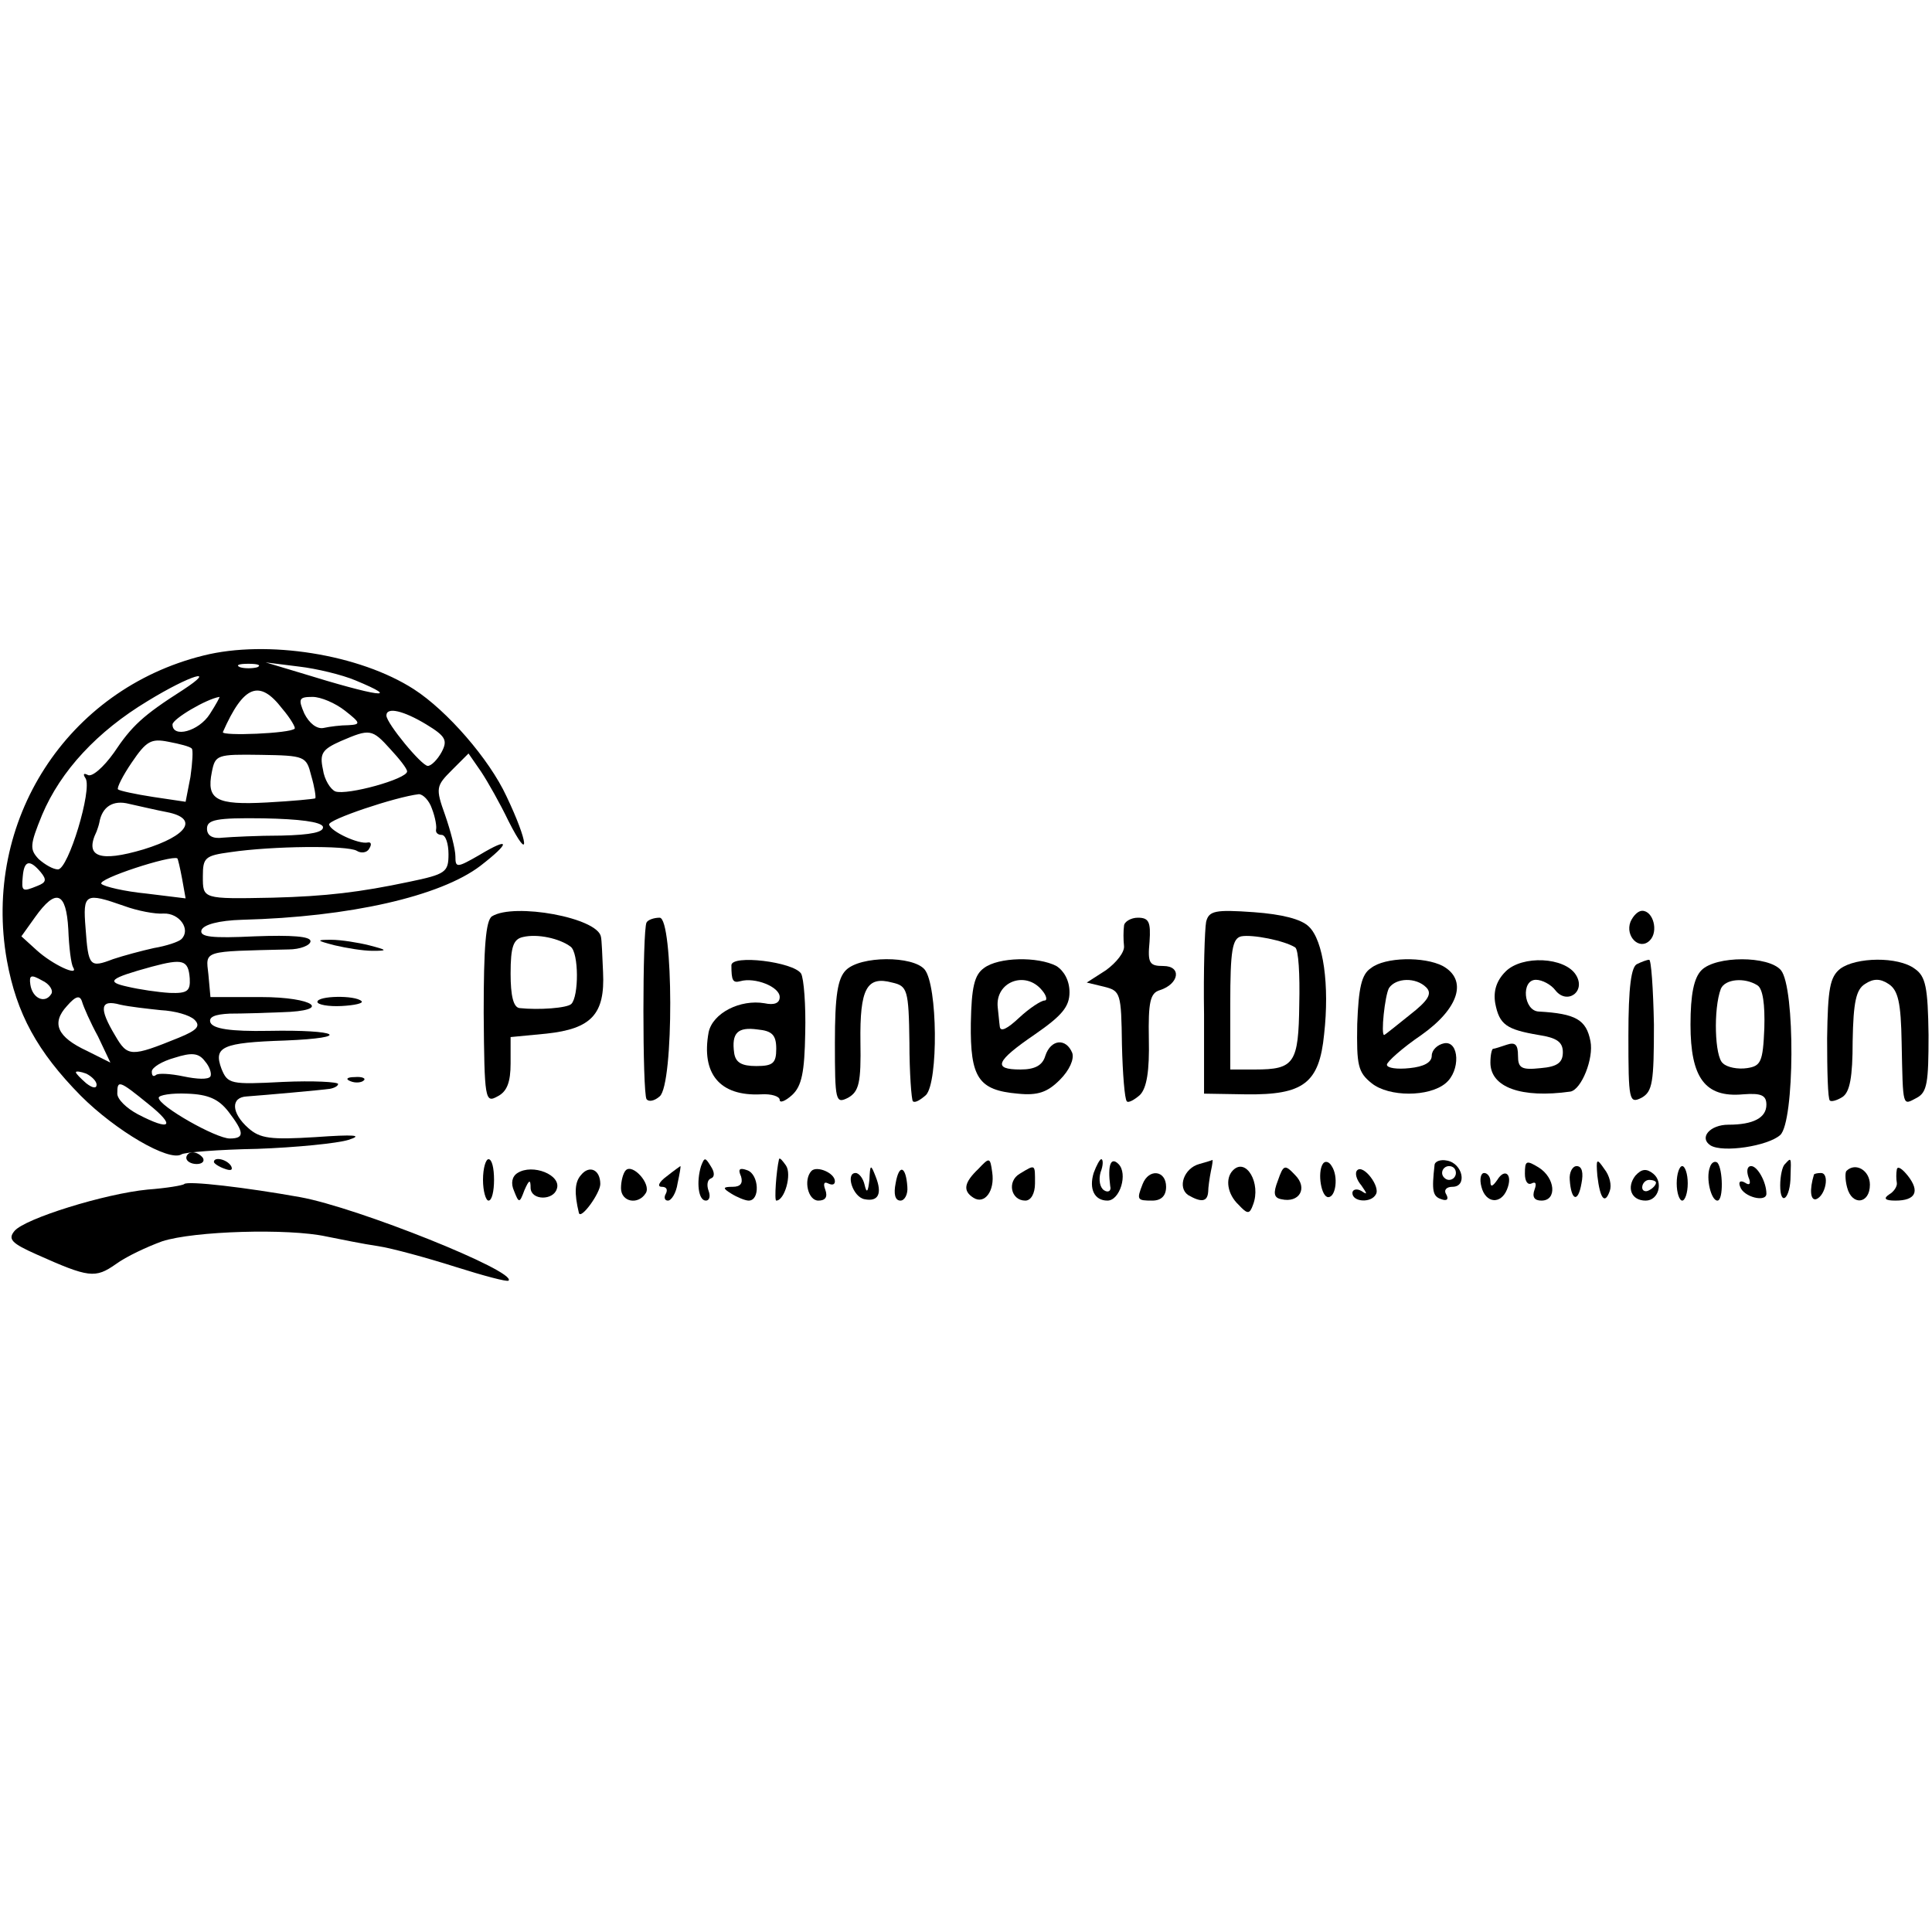 <?xml version="1.0" standalone="no"?>
<!DOCTYPE svg PUBLIC "-//W3C//DTD SVG 20010904//EN"
 "http://www.w3.org/TR/2001/REC-SVG-20010904/DTD/svg10.dtd">
<svg version="1.0" xmlns="http://www.w3.org/2000/svg"
 width="280pt" height="280pt" viewBox="0 0 280 280"
 preserveAspectRatio="xMidYMid meet">
<g transform="translate(0,280) scale(0.1,-0.1)"
fill="#000000" stroke="none">
<path d="M295 1850 c-198 -49 -321 -240 -285 -442 14 -77 44 -132 107 -196 51
-51 128 -96 146 -85 4 3 54 7 110 8 56 2 116 8 132 13 22 7 9 8 -48 4 -65 -4
-80 -2 -97 13 -25 22 -26 45 -2 46 27 2 106 9 120 11 6 1 12 4 12 7 0 3 -36 5
-80 3 -76 -4 -80 -3 -89 19 -12 32 1 38 92 41 99 4 79 16 -24 14 -55 -1 -80 3
-84 12 -3 8 6 12 28 13 18 0 51 1 75 2 75 2 47 22 -30 22 l-73 0 -3 33 c-4 35
-9 33 116 36 17 0 32 6 32 12 0 7 -27 9 -81 7 -62 -3 -80 -1 -77 9 3 8 25 14
59 15 156 4 287 34 345 78 44 34 44 43 -1 16 -33 -19 -35 -19 -35 -2 0 10 -7
37 -15 60 -14 39 -13 42 10 65 l24 24 18 -26 c10 -15 28 -47 40 -72 32 -63 29
-31 -3 36 -25 54 -86 124 -134 155 -79 51 -213 72 -305 49z m78 -17 c-7 -2
-19 -2 -25 0 -7 3 -2 5 12 5 14 0 19 -2 13 -5z m142 -19 c70 -29 33 -24 -80
11 l-50 15 48 -6 c26 -3 63 -12 82 -20z m-250 -14 c-58 -37 -74 -52 -100 -91
-15 -21 -32 -36 -38 -32 -6 3 -7 1 -3 -5 10 -16 -25 -132 -40 -132 -7 0 -19 7
-28 15 -13 14 -13 20 5 64 27 64 80 121 153 165 62 38 103 50 51 16z m144 -27
c12 -14 20 -28 18 -29 -6 -7 -106 -11 -104 -5 30 68 53 77 86 34z m-105 -8
c-16 -25 -54 -35 -54 -15 0 8 49 37 68 40 1 0 -5 -11 -14 -25z m196 5 c23 -18
23 -20 5 -21 -11 0 -27 -2 -36 -4 -10 -2 -21 7 -28 21 -9 21 -8 24 12 24 12 0
33 -9 47 -20z m118 -20 c28 -17 31 -23 22 -40 -6 -11 -15 -20 -20 -20 -9 0
-60 62 -60 73 0 13 25 7 58 -13z m-52 -36 c13 -14 24 -28 24 -32 0 -11 -87
-35 -104 -29 -7 3 -16 17 -18 32 -5 23 -1 29 26 41 42 18 45 18 72 -12z m-288
1 c2 -2 1 -20 -2 -41 l-7 -36 -47 7 c-26 4 -49 9 -51 11 -2 2 7 20 20 39 21
31 28 35 53 30 16 -3 32 -7 34 -10z m173 -39 c5 -17 7 -31 6 -33 -2 -1 -33 -4
-70 -6 -74 -4 -88 4 -80 44 5 25 7 26 71 25 64 -1 66 -2 73 -30z m175 -48 c5
-13 7 -26 6 -30 -1 -5 3 -8 8 -8 6 0 10 -13 10 -28 0 -26 -4 -29 -57 -40 -71
-15 -120 -21 -198 -23 -102 -2 -101 -2 -101 31 0 27 3 30 40 35 61 9 169 10
183 2 6 -4 15 -3 18 3 4 6 3 10 -2 9 -13 -3 -54 16 -56 26 -2 7 96 40 130 44
6 0 15 -9 19 -21z m-384 -5 c46 -9 31 -34 -34 -54 -64 -19 -86 -11 -68 26 1 3
3 8 4 13 4 23 20 33 43 27 14 -3 39 -9 55 -12z m226 -21 c2 -8 -17 -12 -60
-13 -34 0 -73 -2 -85 -3 -15 -2 -23 3 -23 13 0 13 13 16 82 15 52 -1 83 -5 86
-12z m-204 -76 l5 -28 -57 7 c-31 3 -61 10 -65 14 -7 7 101 42 110 37 1 -1 4
-14 7 -30z m-205 10 c9 -11 8 -15 -5 -20 -22 -9 -23 -8 -21 14 2 23 10 25 26
6z m40 -83 c1 -26 4 -50 7 -55 9 -14 -30 4 -53 25 l-22 20 20 28 c30 42 45 37
48 -18z m81 34 c19 -7 45 -12 57 -11 23 1 40 -23 26 -37 -4 -4 -22 -10 -40
-13 -18 -4 -44 -11 -59 -16 -34 -13 -36 -11 -40 45 -4 50 -1 52 56 32z m95
-105 c1 -18 -3 -22 -29 -21 -17 1 -44 5 -61 9 -32 7 -27 12 35 29 45 12 53 10
55 -17z m-201 -23 c-9 -14 -27 -6 -30 14 -2 14 1 15 17 6 11 -5 17 -15 13 -20z
m68 -61 l18 -38 -34 17 c-43 20 -52 40 -29 65 13 15 19 16 22 6 2 -7 12 -30
23 -50z m91 38 c20 -1 42 -7 49 -14 9 -9 4 -15 -23 -26 -69 -28 -74 -28 -92 3
-24 40 -22 53 7 45 13 -3 40 -6 59 -8z m72 -96 c-3 -5 -20 -4 -39 0 -19 4 -37
5 -40 2 -4 -3 -6 -1 -6 5 0 6 15 15 33 20 25 8 35 7 44 -5 7 -8 10 -18 8 -22z
m-165 -12 c0 -6 -6 -5 -15 2 -8 7 -15 14 -15 16 0 2 7 1 15 -2 8 -4 15 -11 15
-16z m75 -28 c40 -32 33 -40 -15 -15 -17 9 -30 22 -30 30 0 20 2 20 45 -15z
m116 -11 c23 -30 24 -39 2 -39 -20 0 -103 47 -103 59 0 4 19 7 41 6 31 -1 46
-8 60 -26z"/>
<path d="M713 1472 c-9 -6 -12 -45 -12 -140 1 -126 2 -131 20 -121 14 7 19 21
19 48 l0 38 52 5 c65 7 85 28 82 89 -1 24 -2 47 -3 51 -4 28 -126 50 -158 30z
m114 -44 c12 -9 12 -72 1 -83 -6 -6 -47 -9 -75 -6 -9 1 -13 18 -13 50 0 39 4
50 18 53 21 5 53 -2 69 -14z"/>
<path d="M1748 1464 c-2 -11 -4 -71 -3 -134 l0 -115 61 -1 c83 -1 106 16 113
87 8 71 -1 136 -22 156 -11 11 -39 18 -80 21 -56 4 -65 2 -69 -14z m129 -37
c5 -3 7 -40 6 -82 -1 -86 -7 -95 -64 -95 l-36 0 0 95 c0 78 3 95 16 98 16 3
62 -6 78 -16z"/>
<path d="M2363 1464 c-8 -21 13 -42 28 -27 13 13 5 43 -11 43 -6 0 -13 -7 -17
-16z"/>
<path d="M937 1463 c-6 -11 -6 -246 0 -256 3 -4 11 -3 19 4 21 17 20 259 0
259 -8 0 -17 -3 -19 -7z"/>
<path d="M1629 1458 c-1 -7 -1 -20 0 -29 1 -9 -11 -24 -26 -35 l-28 -18 25 -6
c24 -6 25 -9 26 -84 1 -42 4 -79 7 -82 2 -3 11 2 19 9 10 10 14 35 13 81 -1
54 2 67 16 71 28 9 32 35 5 35 -20 0 -23 4 -20 35 2 29 -1 35 -17 35 -10 0
-20 -6 -20 -12z"/>
<path d="M485 1430 c17 -4 41 -8 55 -8 22 0 22 1 -5 8 -16 4 -41 8 -55 8 -22
0 -22 -1 5 -8z"/>
<path d="M1060 1401 c0 -22 2 -26 13 -23 21 6 57 -8 57 -23 0 -9 -8 -12 -22
-9 -35 6 -75 -14 -81 -42 -11 -60 16 -93 76 -90 15 1 27 -3 27 -8 0 -5 8 -2
18 7 14 13 18 33 19 90 1 40 -2 79 -6 86 -11 17 -101 28 -101 12z m65 -121 c0
-21 -5 -25 -29 -25 -21 0 -30 5 -32 19 -4 29 5 38 34 34 21 -2 27 -8 27 -28z"/>
<path d="M1226 1394 c-12 -12 -16 -37 -16 -105 0 -85 1 -89 19 -80 16 9 19 22
18 81 -1 77 9 96 46 86 22 -5 24 -10 25 -87 0 -44 3 -83 5 -85 3 -3 11 2 19 9
18 19 17 159 -2 182 -17 20 -93 20 -114 -1z"/>
<path d="M1426 1397 c-14 -10 -18 -28 -19 -80 -1 -79 11 -97 68 -102 29 -3 43
2 61 20 14 14 21 30 18 39 -9 22 -31 20 -39 -4 -4 -14 -15 -20 -36 -20 -41 0
-36 12 21 51 39 27 50 40 50 61 0 17 -8 31 -19 38 -27 14 -84 13 -105 -3z m84
-32 c7 -8 8 -15 4 -15 -5 0 -22 -11 -37 -25 -17 -16 -27 -21 -28 -13 -1 7 -2
20 -3 28 -4 37 40 54 64 25z"/>
<path d="M1987 1397 c-14 -9 -18 -29 -20 -81 -1 -60 1 -70 21 -86 25 -20 83
-20 107 0 22 18 20 62 -2 58 -10 -2 -18 -10 -18 -18 0 -10 -12 -16 -32 -18
-18 -2 -33 0 -33 5 0 4 22 24 50 43 55 39 67 80 31 100 -27 14 -84 13 -104 -3z
m80 -28 c9 -9 3 -19 -24 -40 -20 -16 -36 -29 -37 -29 -5 0 1 57 7 68 10 15 39
16 54 1z"/>
<path d="M2182 1392 c-13 -13 -18 -28 -15 -46 6 -31 16 -38 63 -46 26 -4 35
-10 35 -25 0 -15 -8 -21 -32 -23 -28 -3 -33 0 -33 18 0 16 -4 20 -16 16 -9 -3
-18 -6 -20 -6 -2 0 -4 -9 -4 -20 0 -36 45 -52 116 -42 16 3 34 48 29 73 -6 31
-21 40 -75 43 -22 1 -26 46 -4 46 9 0 22 -7 28 -15 17 -22 45 -2 30 22 -16 26
-78 29 -102 5z"/>
<path d="M2373 1403 c-9 -3 -13 -34 -13 -104 0 -94 1 -99 19 -90 16 9 18 22
18 106 -1 52 -4 95 -7 94 -3 0 -11 -3 -17 -6z"/>
<path d="M2466 1394 c-11 -11 -16 -35 -16 -79 0 -77 21 -106 76 -101 26 2 34
-1 34 -15 0 -19 -19 -29 -55 -29 -27 0 -43 -19 -26 -30 18 -11 83 -1 101 15
21 19 22 214 1 239 -18 21 -94 21 -115 0z m81 -22 c8 -5 11 -28 10 -62 -2 -49
-5 -55 -25 -58 -13 -2 -29 1 -35 7 -12 9 -14 79 -3 108 6 14 34 17 53 5z"/>
<path d="M2667 1396 c-15 -12 -18 -29 -19 -101 0 -47 1 -88 4 -90 2 -2 10 0
18 5 11 7 15 29 15 81 1 57 5 75 18 83 12 8 22 8 34 0 14 -9 18 -27 19 -85 2
-96 1 -91 22 -80 15 8 17 22 17 91 -1 69 -4 85 -20 96 -24 18 -85 17 -108 0z"/>
<path d="M460 1348 c0 -4 16 -7 35 -6 19 1 32 4 29 7 -9 9 -64 8 -64 -1z"/>
<path d="M508 1233 c7 -3 16 -2 19 1 4 3 -2 6 -13 5 -11 0 -14 -3 -6 -6z"/>
<path d="M270 1122 c0 -5 7 -9 15 -9 8 0 12 4 9 9 -3 4 -9 8 -15 8 -5 0 -9 -4
-9 -8z"/>
<path d="M310 1116 c0 -2 7 -7 16 -10 8 -3 12 -2 9 4 -6 10 -25 14 -25 6z"/>
<path d="M700 1090 c0 -16 4 -30 8 -30 5 0 8 14 8 30 0 17 -3 30 -8 30 -4 0
-8 -13 -8 -30z"/>
<path d="M1016 1110 c-7 -23 -4 -50 7 -50 5 0 7 6 4 14 -3 8 -2 16 3 18 6 2 6
9 0 18 -8 13 -9 13 -14 0z"/>
<path d="M1129 1120 c-4 -17 -7 -60 -4 -60 12 0 23 38 14 51 -5 7 -9 12 -10 9z"/>
<path d="M1418 1106 c-21 -20 -23 -32 -7 -42 16 -10 31 10 27 37 -3 22 -4 22
-20 5z"/>
<path d="M1585 1100 c-7 -23 1 -40 20 -40 18 0 30 39 16 53 -11 11 -16 -1 -12
-32 2 -7 -3 -10 -9 -6 -6 4 -8 15 -5 26 4 10 4 19 1 19 -2 0 -7 -9 -11 -20z"/>
<path d="M1738 1113 c-22 -6 -32 -34 -16 -45 19 -11 28 -10 29 5 0 6 2 20 4
30 2 9 3 16 2 16 -1 -1 -9 -3 -19 -6z"/>
<path d="M1917 1113 c-8 -13 -2 -48 8 -48 11 0 15 30 5 45 -4 7 -10 8 -13 3z"/>
<path d="M2079 1111 c-4 -36 -3 -45 10 -49 8 -3 11 0 7 7 -4 6 0 11 9 11 22 0
15 34 -8 38 -9 2 -18 -1 -18 -7z m31 -11 c0 -5 -4 -10 -10 -10 -5 0 -10 5 -10
10 0 6 5 10 10 10 6 0 10 -4 10 -10z"/>
<path d="M2210 1099 c0 -11 4 -17 10 -14 6 3 7 -1 4 -9 -4 -11 0 -16 10 -16
23 0 20 33 -4 48 -18 11 -20 10 -20 -9z"/>
<path d="M2315 1096 c4 -34 11 -42 18 -22 3 8 0 22 -8 32 -11 16 -12 15 -10
-10z"/>
<path d="M2478 1108 c-6 -16 2 -48 11 -48 9 0 8 46 0 55 -4 3 -9 0 -11 -7z"/>
<path d="M2587 1113 c-4 -3 -7 -18 -7 -31 0 -32 15 -19 15 14 1 27 1 27 -8 17z"/>
<path d="M750 1100 c-8 -5 -10 -15 -5 -26 7 -18 8 -18 15 1 7 16 9 16 9 3 1
-18 33 -18 38 -1 7 20 -35 37 -57 23z"/>
<path d="M842 1097 c-9 -10 -10 -26 -3 -55 3 -10 31 29 31 42 0 21 -16 28 -28
13z"/>
<path d="M907 1104 c-4 -4 -7 -16 -7 -26 0 -20 25 -25 36 -7 8 13 -19 43 -29
33z"/>
<path d="M966 1095 c-11 -8 -14 -15 -7 -15 7 0 9 -4 6 -10 -3 -5 -2 -10 3 -10
5 0 12 11 14 25 3 14 5 25 4 25 0 0 -10 -7 -20 -15z"/>
<path d="M1074 1095 c3 -10 -1 -15 -12 -15 -15 0 -15 -2 -2 -10 8 -5 20 -10
25 -10 17 0 15 38 -2 44 -11 4 -14 2 -9 -9z"/>
<path d="M1176 1103 c-12 -13 -5 -43 10 -43 10 0 14 5 10 16 -3 8 -2 12 4 9 6
-3 10 -2 10 3 0 12 -26 23 -34 15z"/>
<path d="M1260 1090 c-2 -18 -4 -20 -7 -7 -2 9 -8 17 -13 17 -15 0 -4 -35 13
-38 20 -4 26 8 16 33 -7 18 -8 18 -9 -5z"/>
<path d="M1298 1085 c-3 -15 -1 -25 7 -25 6 0 11 9 10 20 -2 30 -12 34 -17 5z"/>
<path d="M1478 1099 c-19 -11 -13 -39 8 -39 8 0 14 10 14 25 0 28 1 28 -22 14z"/>
<path d="M1787 1104 c-12 -12 -8 -35 8 -50 13 -14 16 -14 21 0 12 31 -10 69
-29 50z"/>
<path d="M1852 1089 c-7 -18 -6 -25 5 -27 26 -6 39 16 20 35 -15 16 -17 15
-25 -8z"/>
<path d="M1967 1104 c-4 -4 -1 -14 6 -22 9 -13 9 -14 0 -8 -7 4 -13 2 -13 -3
0 -13 27 -15 34 -2 7 11 -18 44 -27 35z"/>
<path d="M2275 1090 c2 -30 12 -34 17 -5 3 15 1 25 -7 25 -6 0 -11 -9 -10 -20z"/>
<path d="M2370 1096 c-13 -17 -6 -36 15 -36 19 0 26 27 11 39 -10 8 -17 7 -26
-3z m30 -10 c0 -3 -4 -8 -10 -11 -5 -3 -10 -1 -10 4 0 6 5 11 10 11 6 0 10 -2
10 -4z"/>
<path d="M2430 1085 c0 -14 4 -25 8 -25 4 0 8 11 8 25 0 14 -4 25 -8 25 -4 0
-8 -11 -8 -25z"/>
<path d="M2534 1094 c4 -9 2 -13 -5 -8 -7 4 -10 1 -7 -6 5 -15 38 -23 38 -10
0 17 -13 40 -22 40 -6 0 -7 -7 -4 -16z"/>
<path d="M2676 1103 c-2 -2 -2 -13 1 -24 7 -27 33 -24 33 4 0 21 -21 33 -34
20z"/>
<path d="M2749 1105 c-1 -5 -1 -14 0 -19 1 -5 -4 -13 -11 -17 -9 -6 -6 -9 9
-9 29 0 36 13 18 36 -8 10 -15 15 -16 9z"/>
<path d="M1656 1084 c-9 -23 -8 -24 14 -24 13 0 20 7 20 20 0 24 -25 27 -34 4z"/>
<path d="M2147 1080 c6 -24 28 -26 37 -4 9 22 -3 32 -14 14 -7 -10 -10 -11
-10 -2 0 6 -4 12 -9 12 -5 0 -7 -9 -4 -20z"/>
<path d="M2629 1098 c-7 -23 -5 -38 3 -36 14 5 20 38 7 38 -5 0 -9 -1 -10 -2z"/>
<path d="M267 1084 c-2 -2 -26 -6 -53 -8 -62 -6 -178 -42 -193 -60 -10 -12 -4
-18 32 -34 76 -34 85 -35 115 -14 15 11 45 25 67 33 46 15 183 19 238 7 20 -4
54 -11 75 -14 20 -3 71 -17 112 -30 41 -13 75 -22 77 -20 13 13 -219 106 -302
121 -78 14 -163 24 -168 19z"/>
</g>
</svg>
